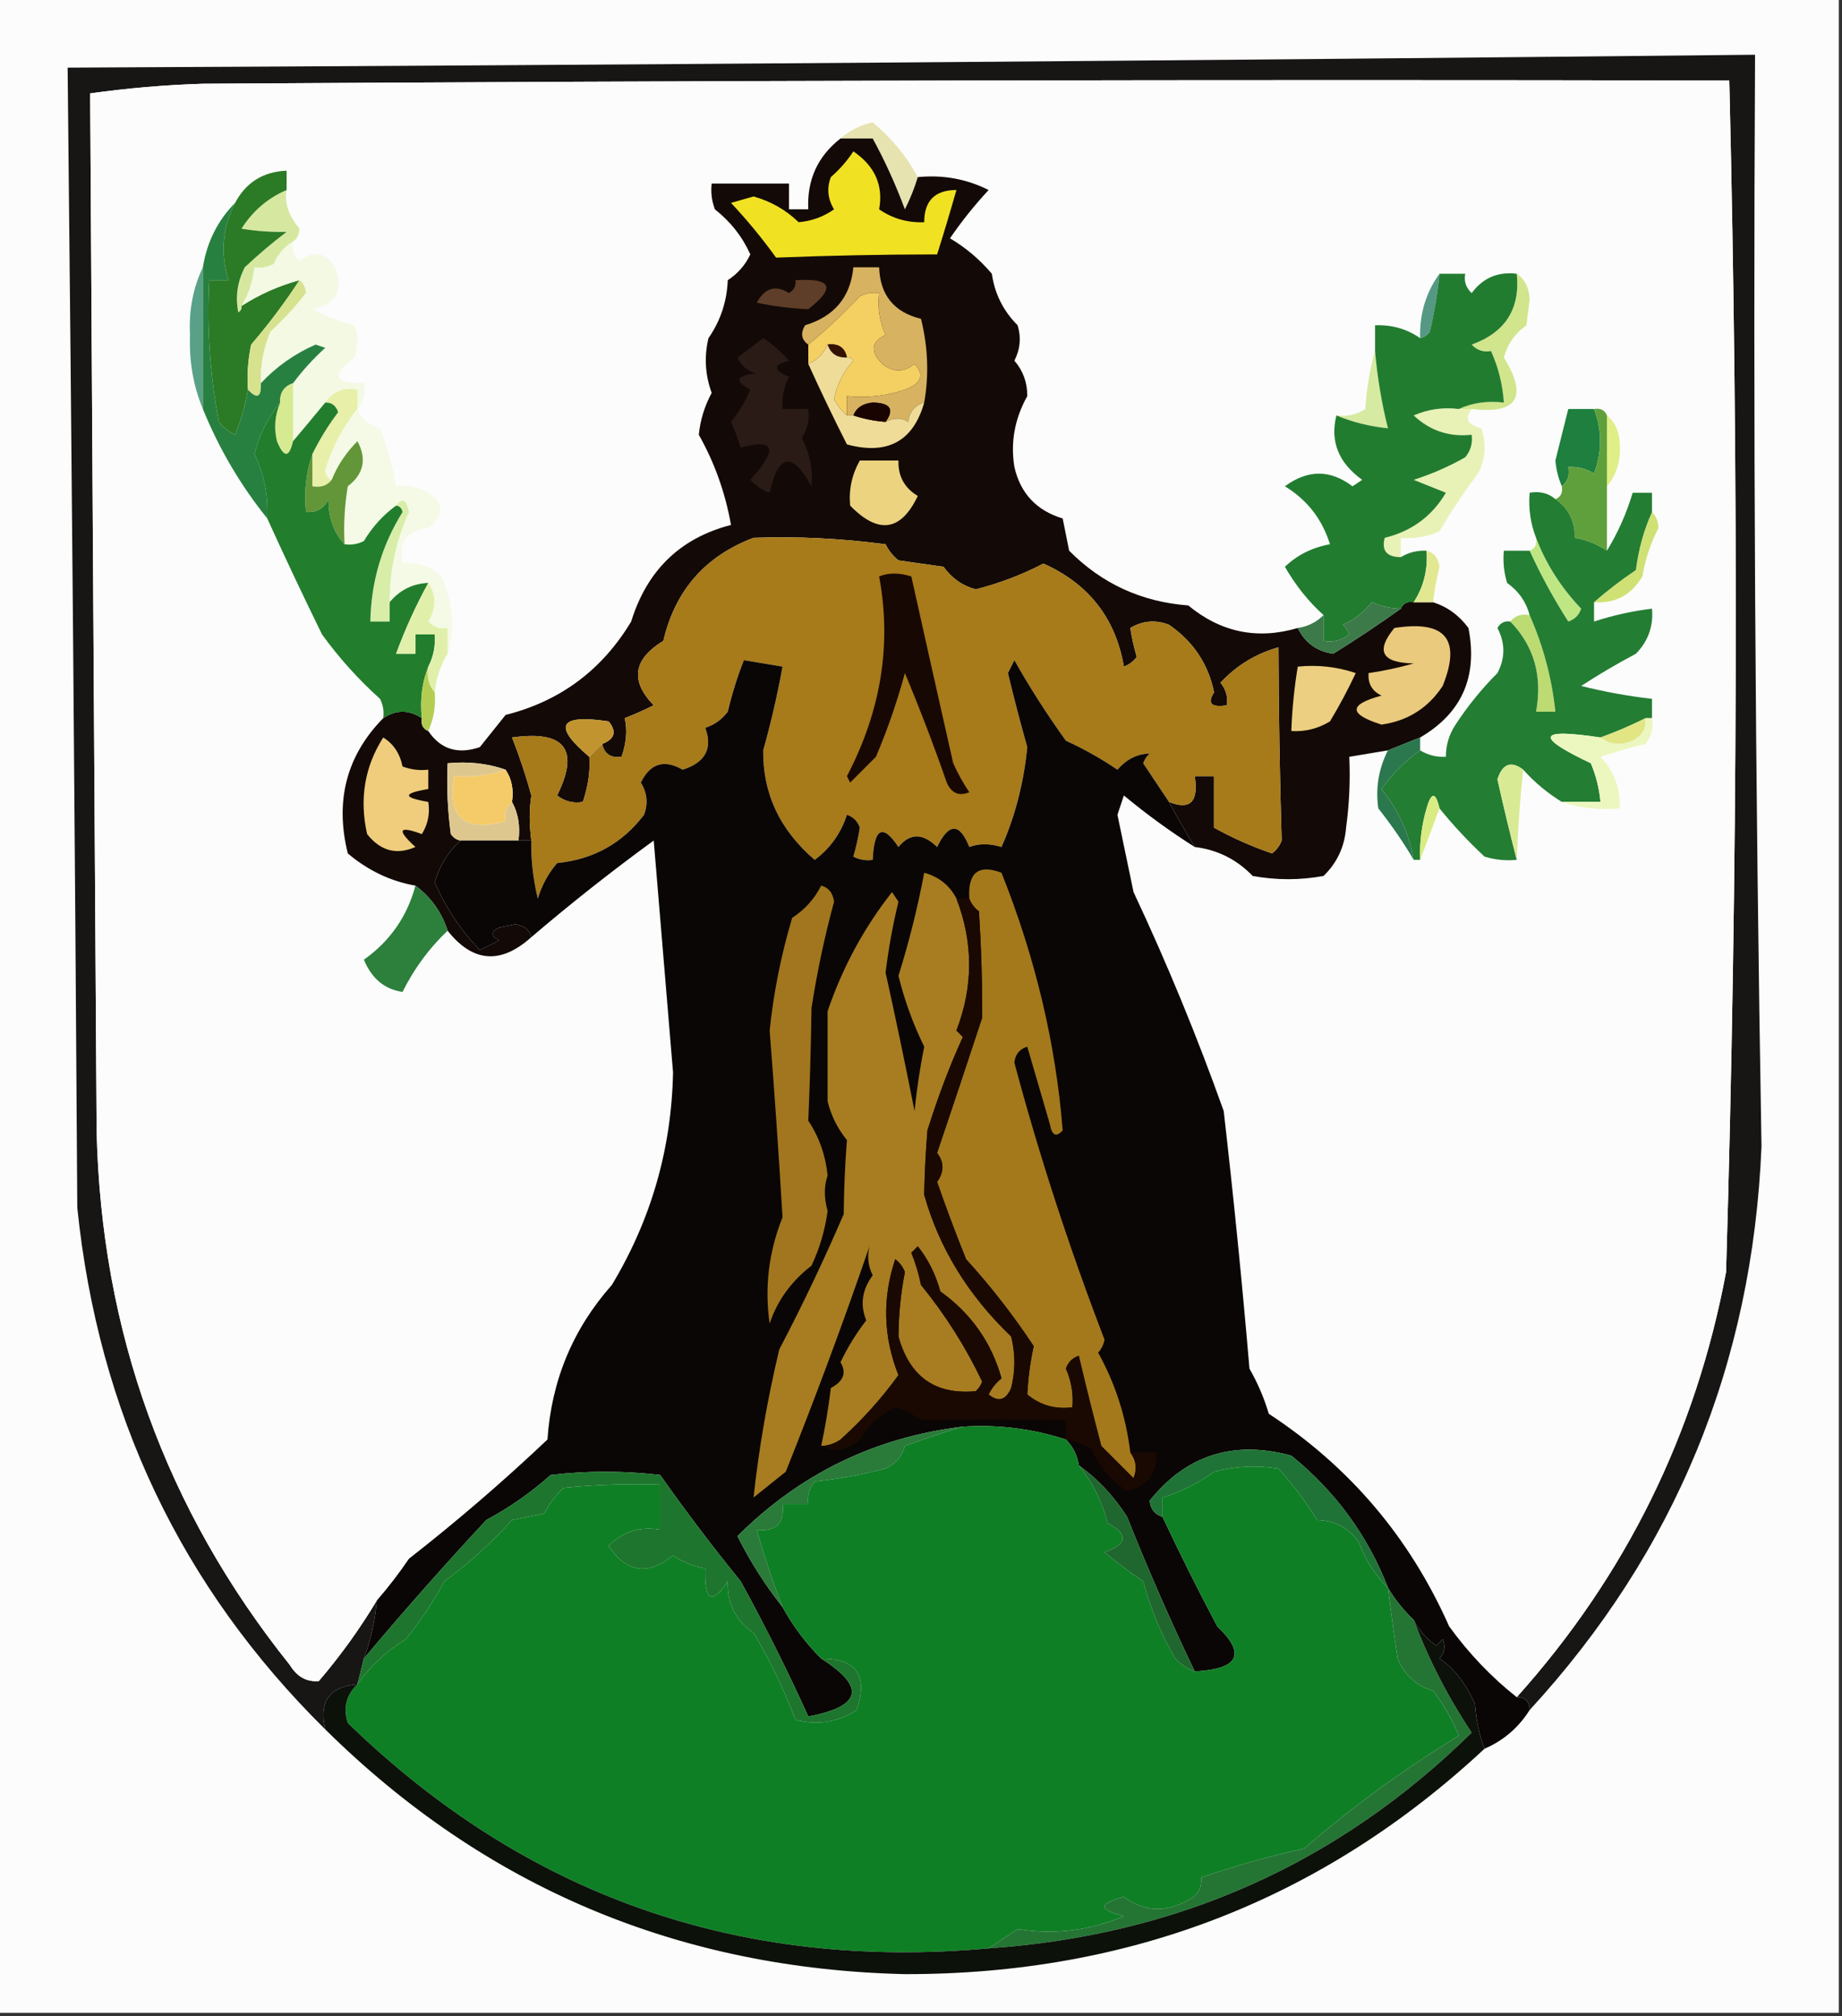 <?xml version="1.0" encoding="UTF-8"?>
<!DOCTYPE svg PUBLIC "-//W3C//DTD SVG 1.1//EN" "http://www.w3.org/Graphics/SVG/1.1/DTD/svg11.dtd">
<svg xmlns="http://www.w3.org/2000/svg" version="1.1" width="286px" height="313px" style="shape-rendering:geometricPrecision; text-rendering:geometricPrecision; image-rendering:optimizeQuality; fill-rule:evenodd; clip-rule:evenodd" xmlns:xlink="http://www.w3.org/1999/xlink">
<rect width="100%" height="100%" fill="#333333" stroke="none"/>
<g><path style="opacity:1" fill="#fcfcfc" d="M -0.5,-0.5 C 94.833,-0.5 190.167,-0.5 285.5,-0.5C 285.5,103.833 285.5,208.167 285.5,312.5C 190.167,312.5 94.833,312.5 -0.5,312.5C -0.5,208.167 -0.5,103.833 -0.5,-0.5 Z"/></g>
<g><path style="opacity:1" fill="#181515" d="M 237.5,265.5 C 237.5,264.167 236.833,263.5 235.5,263.5C 252.456,244.587 263.289,222.587 268,197.5C 269.821,135.845 269.988,74.178 268.5,12.5C 189.499,12.333 110.499,12.5 31.5,13C 25.584,13.19 19.751,13.69 14,14.5C 14.32,68.113 14.654,121.779 15,175.5C 15.703,206.715 25.703,234.382 45,258.5C 46.113,260.329 47.613,261.163 49.5,261C 52.889,257.031 55.889,252.864 58.5,248.5C 58.244,251.598 57.578,254.598 56.5,257.5C 56.167,258.833 55.833,260.167 55.5,261.5C 51.154,261.854 49.487,264.187 50.5,268.5C 28.115,246.384 15.282,219.384 12,187.5C 11.632,128.498 11.132,69.498 10.5,10.5C 97.85,10.08 185.183,9.413 272.5,8.5C 272.189,65.01 272.522,121.51 273.5,178C 272.095,211.761 260.095,240.928 237.5,265.5 Z"/></g>
<g><path style="opacity:1" fill="#fcfcfc" d="M 235.5,263.5 C 231.579,260.409 228.079,256.742 225,252.5C 218.899,238.734 209.566,227.734 197,219.5C 196.275,217.051 195.275,214.717 194,212.5C 192.866,199.176 191.532,185.843 190,172.5C 185.874,160.918 181.207,149.585 176,138.5C 175.166,134.499 174.333,130.499 173.5,126.5C 173.833,125.5 174.167,124.5 174.5,123.5C 178.019,126.421 181.686,129.087 185.5,131.5C 189.024,131.929 192.024,133.429 194.5,136C 198.167,136.667 201.833,136.667 205.5,136C 207.604,133.958 208.771,131.458 209,128.5C 209.499,124.848 209.665,121.182 209.5,117.5C 211.5,117.167 213.5,116.833 215.5,116.5C 214.054,119.338 213.554,122.338 214,125.5C 216.11,128.18 217.943,130.846 219.5,133.5C 219.833,133.5 220.167,133.5 220.5,133.5C 221.488,130.924 222.488,128.257 223.5,125.5C 225.6,128.104 227.933,130.604 230.5,133C 232.134,133.494 233.801,133.66 235.5,133.5C 235.671,128.84 236.004,124.173 236.5,119.5C 238.304,121.495 240.304,123.162 242.5,124.5C 245.287,125.477 248.287,125.81 251.5,125.5C 251.623,122.412 250.623,119.745 248.5,117.5C 250.813,116.727 253.146,116.06 255.5,115.5C 256.429,114.311 256.762,112.978 256.5,111.5C 256.5,110.5 256.5,109.5 256.5,108.5C 252.8,108.079 249.133,107.412 245.5,106.5C 248.251,104.707 251.084,103.041 254,101.5C 255.903,99.559 256.736,97.226 256.5,94.5C 253.426,94.873 250.426,95.539 247.5,96.5C 247.5,95.5 247.5,94.5 247.5,93.5C 250.785,93.731 253.285,92.397 255,89.5C 255.458,86.819 256.291,84.319 257.5,82C 257.472,80.93 257.139,80.097 256.5,79.5C 256.5,78.5 256.5,77.5 256.5,76.5C 255.5,76.5 254.5,76.5 253.5,76.5C 252.548,79.698 251.215,82.698 249.5,85.5C 249.5,82.167 249.5,78.833 249.5,75.5C 250.997,73.71 251.664,71.544 251.5,69C 251.431,67.014 250.765,65.514 249.5,64.5C 249.158,63.662 248.492,63.328 247.5,63.5C 246.167,63.5 244.833,63.5 243.5,63.5C 242.842,66.156 242.175,68.822 241.5,71.5C 241.623,72.924 241.957,74.258 242.5,75.5C 242.672,76.492 242.338,77.158 241.5,77.5C 240.432,76.566 239.099,76.232 237.5,76.5C 237.298,78.95 237.631,81.283 238.5,83.5C 238.672,84.492 238.338,85.158 237.5,85.5C 236.167,85.5 234.833,85.5 233.5,85.5C 233.34,87.199 233.506,88.866 234,90.5C 235.802,91.789 236.969,93.456 237.5,95.5C 236.209,95.263 235.209,95.596 234.5,96.5C 233.624,96.369 232.957,96.703 232.5,97.5C 233.724,99.839 233.724,102.172 232.5,104.5C 230.072,106.925 227.905,109.591 226,112.5C 224.991,114.025 224.491,115.692 224.5,117.5C 223.041,117.567 221.708,117.234 220.5,116.5C 220.5,115.833 220.5,115.167 220.5,114.5C 226.978,110.719 229.478,105.052 228,97.5C 226.549,95.536 224.716,94.203 222.5,93.5C 222.723,91.658 223.057,89.825 223.5,88C 223.316,86.624 222.649,85.791 221.5,85.5C 220.041,85.433 218.708,85.766 217.5,86.5C 217.5,85.5 217.5,84.5 217.5,83.5C 219.591,83.682 221.591,83.348 223.5,82.5C 225.355,79.337 227.355,76.337 229.5,73.5C 230.647,71.235 230.814,68.902 230,66.5C 227.842,65.95 227.342,64.95 228.5,63.5C 235.61,64.334 237.276,61.667 233.5,55.5C 234.048,53.444 235.214,51.777 237,50.5C 237.167,49.167 237.333,47.833 237.5,46.5C 237.415,44.667 236.748,43.334 235.5,42.5C 232.579,42.146 230.246,43.146 228.5,45.5C 227.614,44.675 227.281,43.675 227.5,42.5C 226.167,42.5 224.833,42.5 223.5,42.5C 221.395,45.408 220.395,48.742 220.5,52.5C 218.442,51.067 216.108,50.4 213.5,50.5C 213.5,51.833 213.5,53.167 213.5,54.5C 212.681,57.305 212.181,60.305 212,63.5C 210.644,64.38 209.144,64.713 207.5,64.5C 206.49,68.519 207.823,71.852 211.5,74.5C 211,74.833 210.5,75.167 210,75.5C 206.545,72.884 203.045,72.884 199.5,75.5C 202.947,77.596 205.28,80.596 206.5,84.5C 203.748,84.998 201.415,86.164 199.5,88C 201.176,90.906 203.176,93.406 205.5,95.5C 204.395,96.6 203.062,97.267 201.5,97.5C 195.231,99.35 189.564,98.183 184.5,94C 177.244,93.454 171.077,90.621 166,85.5C 165.667,83.833 165.333,82.167 165,80.5C 160.932,79.266 158.432,76.599 157.5,72.5C 156.878,68.669 157.545,65.003 159.5,61.5C 159.514,59.389 158.848,57.555 157.5,56C 158.409,54.211 158.576,52.377 158,50.5C 155.777,48.278 154.444,45.611 154,42.5C 152.127,40.291 149.96,38.458 147.5,37C 149.31,34.356 151.31,31.856 153.5,29.5C 150.06,27.776 146.394,27.11 142.5,27.5C 140.757,24.25 138.423,21.416 135.5,19C 133.684,19.366 132.018,20.199 130.5,21.5C 126.944,24.281 125.277,27.948 125.5,32.5C 124.5,32.5 123.5,32.5 122.5,32.5C 122.5,31.167 122.5,29.833 122.5,28.5C 118.5,28.5 114.5,28.5 110.5,28.5C 110.343,29.873 110.51,31.207 111,32.5C 113.438,34.429 115.272,36.762 116.5,39.5C 115.722,41.147 114.556,42.48 113,43.5C 112.861,46.825 111.861,49.825 110,52.5C 109.316,55.38 109.483,58.213 110.5,61C 109.399,63.035 108.732,65.202 108.5,67.5C 110.938,71.808 112.605,76.475 113.5,81.5C 105.629,83.535 100.462,88.535 98,96.5C 93.471,104.035 86.971,108.868 78.5,111C 77.167,112.667 75.833,114.333 74.5,116C 71.073,117.166 68.406,116.332 66.5,113.5C 67.341,111.621 67.675,109.621 67.5,107.5C 67.704,105.315 68.37,103.315 69.5,101.5C 70.707,97.544 70.374,93.544 68.5,89.5C 66.821,87.895 64.821,87.229 62.5,87.5C 61.79,84.141 63.124,82.307 66.5,82C 69.258,79.598 68.925,77.598 65.5,76C 64.207,75.51 62.873,75.343 61.5,75.5C 60.964,72.445 60.13,69.445 59,66.5C 57.271,66.026 56.105,65.026 55.5,63.5C 56.434,62.432 56.768,61.099 56.5,59.5C 51.846,59.605 51.346,58.271 55,55.5C 55.667,53.833 55.667,52.167 55,50.5C 52.72,49.914 50.553,49.08 48.5,48C 52.19,47.31 53.357,45.143 52,41.5C 50.573,39.213 48.739,38.88 46.5,40.5C 45.614,39.675 45.281,38.675 45.5,37.5C 46.124,37.083 46.457,36.416 46.5,35.5C 44.801,33.454 44.134,31.454 44.5,29.5C 44.5,28.5 44.5,27.5 44.5,26.5C 40.859,26.652 38.193,28.318 36.5,31.5C 33.799,34.235 32.132,37.569 31.5,41.5C 29.97,44.695 29.304,48.195 29.5,52C 29.349,56.112 30.016,59.946 31.5,63.5C 34.012,69.672 37.345,75.339 41.5,80.5C 44.232,86.518 47.065,92.518 50,98.5C 52.63,102.132 55.63,105.465 59,108.5C 59.483,109.448 59.65,110.448 59.5,111.5C 53.808,117.308 51.974,124.308 54,132.5C 57.147,135.159 60.647,136.826 64.5,137.5C 63.233,142.273 60.567,146.107 56.5,149C 57.718,151.939 59.718,153.605 62.5,154C 64.311,150.369 66.644,147.202 69.5,144.5C 73.41,149.437 77.744,149.77 82.5,145.5C 88.621,140.268 94.955,135.268 101.5,130.5C 102.5,142.5 103.5,154.5 104.5,166.5C 104.267,178.362 101.101,189.362 95,199.5C 88.963,206.305 85.63,214.305 85,223.5C 78.113,230.022 70.946,236.188 63.5,242C 61.946,244.287 60.279,246.454 58.5,248.5C 55.889,252.864 52.889,257.031 49.5,261C 47.613,261.163 46.113,260.329 45,258.5C 25.703,234.382 15.703,206.715 15,175.5C 14.654,121.779 14.32,68.113 14,14.5C 19.751,13.69 25.584,13.19 31.5,13C 110.499,12.5 189.499,12.333 268.5,12.5C 269.988,74.178 269.821,135.845 268,197.5C 263.289,222.587 252.456,244.587 235.5,263.5 Z"/></g>
<g><path style="opacity:1" fill="#e6e3b1" d="M 142.5,27.5 C 141.989,29.195 141.322,30.861 140.5,32.5C 139.059,28.626 137.392,24.959 135.5,21.5C 133.833,21.5 132.167,21.5 130.5,21.5C 132.018,20.199 133.684,19.366 135.5,19C 138.423,21.416 140.757,24.25 142.5,27.5 Z"/></g>
<g><path style="opacity:1" fill="#d6e8a0" d="M 44.5,29.5 C 44.134,31.454 44.801,33.454 46.5,35.5C 46.457,36.416 46.124,37.083 45.5,37.5C 44.163,38.315 43.163,39.481 42.5,41C 41.552,41.483 40.552,41.65 39.5,41.5C 39.296,43.685 38.63,45.685 37.5,47.5C 37.565,47.938 37.399,48.272 37,48.5C 36.516,46.087 36.849,43.754 38,41.5C 40.074,39.548 42.241,37.715 44.5,36C 42.064,36.053 39.731,35.887 37.5,35.5C 39.239,32.757 41.573,30.757 44.5,29.5 Z"/></g>
<g><path style="opacity:1" fill="#130a07" d="M 130.5,21.5 C 132.167,21.5 133.833,21.5 135.5,21.5C 137.392,24.959 139.059,28.626 140.5,32.5C 141.322,30.861 141.989,29.195 142.5,27.5C 146.394,27.11 150.06,27.776 153.5,29.5C 151.31,31.856 149.31,34.356 147.5,37C 149.96,38.458 152.127,40.291 154,42.5C 154.444,45.611 155.777,48.278 158,50.5C 158.576,52.377 158.409,54.211 157.5,56C 158.848,57.555 159.514,59.389 159.5,61.5C 157.545,65.003 156.878,68.669 157.5,72.5C 158.432,76.599 160.932,79.266 165,80.5C 165.333,82.167 165.667,83.833 166,85.5C 171.077,90.621 177.244,93.454 184.5,94C 189.564,98.183 195.231,99.35 201.5,97.5C 202.632,99.799 204.465,101.132 207,101.5C 210.551,99.303 214.051,96.97 217.5,94.5C 217.842,93.662 218.508,93.328 219.5,93.5C 220.5,93.5 221.5,93.5 222.5,93.5C 224.716,94.203 226.549,95.536 228,97.5C 229.478,105.052 226.978,110.719 220.5,114.5C 218.833,115.167 217.167,115.833 215.5,116.5C 213.5,116.833 211.5,117.167 209.5,117.5C 209.665,121.182 209.499,124.848 209,128.5C 208.771,131.458 207.604,133.958 205.5,136C 201.833,136.667 198.167,136.667 194.5,136C 192.024,133.429 189.024,131.929 185.5,131.5C 184.083,129.156 182.75,126.823 181.5,124.5C 184.795,125.824 186.128,124.491 185.5,120.5C 186.5,120.5 187.5,120.5 188.5,120.5C 188.5,123.167 188.5,125.833 188.5,128.5C 191.31,130.068 194.31,131.401 197.5,132.5C 198.192,131.975 198.692,131.308 199,130.5C 198.692,120.154 198.526,110.154 198.5,100.5C 194.961,101.506 191.961,103.34 189.5,106C 190.337,107.011 190.67,108.178 190.5,109.5C 188.058,109.881 187.391,109.214 188.5,107.5C 187.611,103.098 185.278,99.598 181.5,97C 179.421,96.192 177.421,96.359 175.5,97.5C 175.723,98.967 176.056,100.467 176.5,102C 175.975,102.692 175.308,103.192 174.5,103.5C 173.205,95.978 169.038,90.645 162,87.5C 158.703,89.227 155.203,90.56 151.5,91.5C 149.444,90.952 147.777,89.786 146.5,88C 144.167,87.667 141.833,87.333 139.5,87C 138.643,86.311 137.977,85.478 137.5,84.5C 130.487,83.583 123.654,83.25 117,83.5C 109.494,86.34 104.827,91.673 103,99.5C 98.311,102.353 97.811,105.687 101.5,109.5C 100.009,110.244 98.51,110.91 97,111.5C 97.423,113.387 97.256,115.387 96.5,117.5C 94.821,117.715 93.821,117.048 93.5,115.5C 95.466,114.745 95.8,113.579 94.5,112C 86.781,110.848 85.781,112.682 91.5,117.5C 91.665,119.668 91.332,122.001 90.5,124.5C 89.022,124.762 87.689,124.429 86.5,123.5C 90.042,116.352 87.709,113.352 79.5,114.5C 80.642,117.38 81.642,120.38 82.5,123.5C 82.162,125.655 82.162,127.989 82.5,130.5C 81.833,130.5 81.167,130.5 80.5,130.5C 80.795,128.265 80.461,126.265 79.5,124.5C 79.784,122.585 79.451,120.919 78.5,119.5C 75.713,118.523 72.713,118.19 69.5,118.5C 69.335,122.182 69.501,125.848 70,129.5C 70.383,130.056 70.883,130.389 71.5,130.5C 69.567,132.273 68.234,134.439 67.5,137C 69.201,140.896 71.534,144.396 74.5,147.5C 75.5,147 76.5,146.5 77.5,146C 76.167,145.333 76.167,144.667 77.5,144C 78.333,143.833 79.167,143.667 80,143.5C 81.376,143.684 82.209,144.351 82.5,145.5C 77.744,149.77 73.41,149.437 69.5,144.5C 68.557,141.6 66.89,139.267 64.5,137.5C 60.647,136.826 57.147,135.159 54,132.5C 51.974,124.308 53.808,117.308 59.5,111.5C 61.5,110.167 63.5,110.167 65.5,111.5C 65.328,112.492 65.662,113.158 66.5,113.5C 68.406,116.332 71.073,117.166 74.5,116C 75.833,114.333 77.167,112.667 78.5,111C 86.971,108.868 93.471,104.035 98,96.5C 100.462,88.535 105.629,83.535 113.5,81.5C 112.605,76.475 110.938,71.808 108.5,67.5C 108.732,65.202 109.399,63.035 110.5,61C 109.483,58.213 109.316,55.38 110,52.5C 111.861,49.825 112.861,46.825 113,43.5C 114.556,42.48 115.722,41.147 116.5,39.5C 115.272,36.762 113.438,34.429 111,32.5C 110.51,31.207 110.343,29.873 110.5,28.5C 114.5,28.5 118.5,28.5 122.5,28.5C 122.5,29.833 122.5,31.167 122.5,32.5C 123.5,32.5 124.5,32.5 125.5,32.5C 125.277,27.948 126.944,24.281 130.5,21.5 Z"/></g>
<g><path style="opacity:1" fill="#f1e123" d="M 132.5,23.5 C 135.843,25.777 137.177,28.777 136.5,32.5C 138.608,33.944 140.941,34.61 143.5,34.5C 143.5,31.167 145.167,29.5 148.5,29.5C 147.561,32.803 146.561,36.136 145.5,39.5C 137.13,39.503 128.797,39.669 120.5,40C 118.356,37.021 116.022,34.188 113.5,31.5C 114.667,31.167 115.833,30.833 117,30.5C 119.695,31.255 122.028,32.589 124,34.5C 126.021,34.327 127.854,33.66 129.5,32.5C 128.515,30.902 128.349,29.235 129,27.5C 130.376,26.295 131.542,24.962 132.5,23.5 Z"/></g>
<g><path style="opacity:1" fill="#559884" d="M 223.5,42.5 C 223.196,45.522 222.696,48.522 222,51.5C 221.617,52.056 221.117,52.389 220.5,52.5C 220.395,48.742 221.395,45.408 223.5,42.5 Z"/></g>
<g><path style="opacity:1" fill="#2b7a25" d="M 44.5,29.5 C 41.573,30.757 39.239,32.757 37.5,35.5C 39.731,35.887 42.064,36.053 44.5,36C 42.241,37.715 40.074,39.548 38,41.5C 36.849,43.754 36.516,46.087 37,48.5C 37.399,48.272 37.565,47.938 37.5,47.5C 40.299,45.698 43.299,44.365 46.5,43.5C 44.291,46.9 41.791,50.233 39,53.5C 38.503,55.81 38.337,58.143 38.5,60.5C 38.087,62.89 37.421,65.224 36.5,67.5C 35.522,67.023 34.689,66.357 34,65.5C 32.609,58.254 32.109,50.921 32.5,43.5C 33.5,43.5 34.5,43.5 35.5,43.5C 34.191,39.388 34.524,35.388 36.5,31.5C 38.193,28.318 40.859,26.652 44.5,26.5C 44.5,27.5 44.5,28.5 44.5,29.5 Z"/></g>
<g><path style="opacity:1" fill="#5e3e29" d="M 123.5,43.5 C 129.146,43.151 129.813,44.651 125.5,48C 122.888,47.901 120.221,47.568 117.5,47C 118.744,44.697 120.411,44.197 122.5,45.5C 123.298,45.043 123.631,44.376 123.5,43.5 Z"/></g>
<g><path style="opacity:1" fill="#58a188" d="M 31.5,41.5 C 31.5,48.833 31.5,56.167 31.5,63.5C 30.016,59.946 29.349,56.112 29.5,52C 29.304,48.195 29.97,44.695 31.5,41.5 Z"/></g>
<g><path style="opacity:1" fill="#f4cf62" d="M 131.5,64.5 C 130.733,63.828 130.066,62.995 129.5,62C 129.955,59.688 130.955,57.688 132.5,56C 132.272,55.601 131.938,55.435 131.5,55.5C 131.179,53.952 130.179,53.285 128.5,53.5C 127.9,54.9 126.9,55.9 125.5,56.5C 125.5,55.5 125.5,54.5 125.5,53.5C 128.271,51.233 130.938,48.733 133.5,46C 134.448,45.517 135.448,45.35 136.5,45.5C 136.244,47.792 136.577,49.959 137.5,52C 135.233,53.081 135.066,54.581 137,56.5C 138.667,57.833 140.333,57.833 142,56.5C 143.583,58.202 143.083,59.536 140.5,60.5C 137.572,61.484 134.572,61.817 131.5,61.5C 131.5,62.5 131.5,63.5 131.5,64.5 Z"/></g>
<g><path style="opacity:1" fill="#341201" d="M 128.5,53.5 C 130.179,53.285 131.179,53.952 131.5,55.5C 129.973,55.573 128.973,54.906 128.5,53.5 Z"/></g>
<g><path style="opacity:1" fill="#d7b261" d="M 143.5,62.5 C 142.069,62.881 141.236,63.881 141,65.5C 140.014,64.829 138.847,64.829 137.5,65.5C 138.905,63.547 138.239,62.547 135.5,62.5C 133.97,62.64 132.97,63.306 132.5,64.5C 132.167,64.5 131.833,64.5 131.5,64.5C 131.5,63.5 131.5,62.5 131.5,61.5C 134.572,61.817 137.572,61.484 140.5,60.5C 143.083,59.536 143.583,58.202 142,56.5C 140.333,57.833 138.667,57.833 137,56.5C 135.066,54.581 135.233,53.081 137.5,52C 136.577,49.959 136.244,47.792 136.5,45.5C 135.448,45.35 134.448,45.517 133.5,46C 130.938,48.733 128.271,51.233 125.5,53.5C 124.427,52.749 124.26,51.749 125,50.5C 129.554,49.12 132.054,46.12 132.5,41.5C 133.833,41.5 135.167,41.5 136.5,41.5C 136.648,45.814 138.815,48.481 143,49.5C 144.086,53.877 144.252,58.21 143.5,62.5 Z"/></g>
<g><path style="opacity:1" fill="#d1e58c" d="M 235.5,42.5 C 236.748,43.334 237.415,44.667 237.5,46.5C 237.333,47.833 237.167,49.167 237,50.5C 235.214,51.777 234.048,53.444 233.5,55.5C 237.276,61.667 235.61,64.334 228.5,63.5C 227.833,63.5 227.167,63.5 226.5,63.5C 228.607,62.532 230.941,62.198 233.5,62.5C 233.306,59.67 232.639,57.004 231.5,54.5C 230.325,54.719 229.325,54.386 228.5,53.5C 233.731,51.615 236.064,47.948 235.5,42.5 Z"/></g>
<g><path style="opacity:1" fill="#d7e28f" d="M 46.5,43.5 C 47.124,43.917 47.457,44.584 47.5,45.5C 45.879,47.624 44.046,49.624 42,51.5C 40.921,54.063 40.421,56.729 40.5,59.5C 40.591,61.698 39.925,62.031 38.5,60.5C 38.337,58.143 38.503,55.81 39,53.5C 41.791,50.233 44.291,46.9 46.5,43.5 Z"/></g>
<g><path style="opacity:1" fill="#f3f9e3" d="M 45.5,37.5 C 45.281,38.675 45.614,39.675 46.5,40.5C 48.739,38.88 50.573,39.213 52,41.5C 53.357,45.143 52.19,47.31 48.5,48C 50.553,49.08 52.72,49.914 55,50.5C 55.667,52.167 55.667,53.833 55,55.5C 51.346,58.271 51.846,59.605 56.5,59.5C 56.768,61.099 56.434,62.432 55.5,63.5C 55.5,62.5 55.5,61.5 55.5,60.5C 53.302,60.12 51.635,60.787 50.5,62.5C 48.823,64.54 47.156,66.54 45.5,68.5C 45.5,65.5 45.5,62.5 45.5,59.5C 46.96,57.537 48.627,55.704 50.5,54C 50,53.833 49.5,53.667 49,53.5C 45.743,54.927 42.91,56.927 40.5,59.5C 40.421,56.729 40.921,54.063 42,51.5C 44.046,49.624 45.879,47.624 47.5,45.5C 47.457,44.584 47.124,43.917 46.5,43.5C 43.299,44.365 40.299,45.698 37.5,47.5C 38.63,45.685 39.296,43.685 39.5,41.5C 40.552,41.65 41.552,41.483 42.5,41C 43.163,39.481 44.163,38.315 45.5,37.5 Z"/></g>
<g><path style="opacity:1" fill="#2b1b16" d="M 118.5,52.5 C 119.962,53.458 121.295,54.624 122.5,56C 120.009,56.626 120.009,57.459 122.5,58.5C 121.691,60.071 121.357,61.738 121.5,63.5C 122.833,63.5 124.167,63.5 125.5,63.5C 125.714,65.144 125.38,66.644 124.5,68C 125.724,70.389 126.224,72.889 126,75.5C 123.028,70.063 120.861,70.397 119.5,76.5C 118.328,76.081 117.328,75.415 116.5,74.5C 120.861,69.683 120.361,68.016 115,69.5C 114.598,68.128 114.098,66.795 113.5,65.5C 114.752,63.999 115.752,62.333 116.5,60.5C 113.924,59.117 114.258,58.283 117.5,58C 116.09,57.632 115.09,56.799 114.5,55.5C 115.901,54.479 117.235,53.479 118.5,52.5 Z"/></g>
<g><path style="opacity:1" fill="#d6eaa1" d="M 213.5,54.5 C 213.848,58.557 214.514,62.557 215.5,66.5C 212.627,66.198 209.961,65.531 207.5,64.5C 209.144,64.713 210.644,64.38 212,63.5C 212.181,60.305 212.681,57.305 213.5,54.5 Z"/></g>
<g><path style="opacity:1" fill="#eedc98" d="M 128.5,53.5 C 128.973,54.906 129.973,55.573 131.5,55.5C 131.938,55.435 132.272,55.601 132.5,56C 130.955,57.688 129.955,59.688 129.5,62C 130.066,62.995 130.733,63.828 131.5,64.5C 131.833,64.5 132.167,64.5 132.5,64.5C 134.117,65.038 135.784,65.371 137.5,65.5C 138.847,64.829 140.014,64.829 141,65.5C 141.236,63.881 142.069,62.881 143.5,62.5C 141.792,68.526 137.792,70.693 131.5,69C 129.402,64.869 127.402,60.703 125.5,56.5C 126.9,55.9 127.9,54.9 128.5,53.5 Z"/></g>
<g><path style="opacity:1" fill="#1a0402" d="M 137.5,65.5 C 135.784,65.371 134.117,65.038 132.5,64.5C 132.97,63.306 133.97,62.64 135.5,62.5C 138.239,62.547 138.905,63.547 137.5,65.5 Z"/></g>
<g><path style="opacity:1" fill="#288040" d="M 36.5,31.5 C 34.524,35.388 34.191,39.388 35.5,43.5C 34.5,43.5 33.5,43.5 32.5,43.5C 32.109,50.921 32.609,58.254 34,65.5C 34.689,66.357 35.522,67.023 36.5,67.5C 37.421,65.224 38.087,62.89 38.5,60.5C 39.925,62.031 40.591,61.698 40.5,59.5C 42.91,56.927 45.743,54.927 49,53.5C 49.5,53.667 50,53.833 50.5,54C 48.627,55.704 46.96,57.537 45.5,59.5C 44.094,59.973 43.427,60.973 43.5,62.5C 41.606,64.823 40.273,67.49 39.5,70.5C 41.019,73.601 41.685,76.934 41.5,80.5C 37.345,75.339 34.012,69.672 31.5,63.5C 31.5,56.167 31.5,48.833 31.5,41.5C 32.132,37.569 33.799,34.235 36.5,31.5 Z"/></g>
<g><path style="opacity:1" fill="#d6ea91" d="M 45.5,59.5 C 45.5,62.5 45.5,65.5 45.5,68.5C 44.904,71.112 44.071,71.112 43,68.5C 42.51,66.455 42.676,64.455 43.5,62.5C 43.427,60.973 44.094,59.973 45.5,59.5 Z"/></g>
<g><path style="opacity:1" fill="#dfee86" d="M 249.5,64.5 C 250.765,65.514 251.431,67.014 251.5,69C 251.664,71.544 250.997,73.71 249.5,75.5C 249.5,71.833 249.5,68.167 249.5,64.5 Z"/></g>
<g><path style="opacity:1" fill="#e7efa9" d="M 55.5,63.5 C 53.244,66.282 51.578,69.449 50.5,73C 50.57,73.765 50.903,74.265 51.5,74.5C 50.791,75.404 49.791,75.737 48.5,75.5C 48.5,73.833 48.5,72.167 48.5,70.5C 49.624,68.208 50.957,66.042 52.5,64C 52.164,62.97 51.497,62.47 50.5,62.5C 51.635,60.787 53.302,60.12 55.5,60.5C 55.5,61.5 55.5,62.5 55.5,63.5 Z"/></g>
<g><path style="opacity:1" fill="#f4fae5" d="M 55.5,63.5 C 56.105,65.026 57.271,66.026 59,66.5C 60.13,69.445 60.964,72.445 61.5,75.5C 62.873,75.343 64.207,75.51 65.5,76C 68.925,77.598 69.258,79.598 66.5,82C 63.124,82.307 61.79,84.141 62.5,87.5C 64.821,87.229 66.821,87.895 68.5,89.5C 70.374,93.544 70.707,97.544 69.5,101.5C 69.5,100.167 69.5,98.833 69.5,97.5C 68.325,97.719 67.325,97.386 66.5,96.5C 67.754,94.357 67.754,92.357 66.5,90.5C 64.053,90.615 62.053,91.615 60.5,93.5C 60.487,88.562 61.487,83.895 63.5,79.5C 63.139,77.582 62.472,77.249 61.5,78.5C 59.51,79.934 57.843,81.768 56.5,84C 55.552,84.483 54.552,84.65 53.5,84.5C 53.335,81.482 53.502,78.482 54,75.5C 56.482,73.59 56.982,71.257 55.5,68.5C 53.748,70.246 52.415,72.246 51.5,74.5C 50.903,74.265 50.57,73.765 50.5,73C 51.578,69.449 53.244,66.282 55.5,63.5 Z"/></g>
<g><path style="opacity:1" fill="#1e7f3e" d="M 247.5,63.5 C 248.751,66.793 248.751,70.126 247.5,73.5C 246.264,72.754 244.93,72.421 243.5,72.5C 243.737,73.791 243.404,74.791 242.5,75.5C 241.957,74.258 241.623,72.924 241.5,71.5C 242.175,68.822 242.842,66.156 243.5,63.5C 244.833,63.5 246.167,63.5 247.5,63.5 Z"/></g>
<g><path style="opacity:1" fill="#629638" d="M 53.5,84.5 C 51.803,82.695 50.97,80.362 51,77.5C 50.29,78.973 49.124,79.64 47.5,79.5C 47.19,76.287 47.523,73.287 48.5,70.5C 48.5,72.167 48.5,73.833 48.5,75.5C 49.791,75.737 50.791,75.404 51.5,74.5C 52.415,72.246 53.748,70.246 55.5,68.5C 56.982,71.257 56.482,73.59 54,75.5C 53.502,78.482 53.335,81.482 53.5,84.5 Z"/></g>
<g><path style="opacity:1" fill="#e8f2b6" d="M 226.5,63.5 C 227.167,63.5 227.833,63.5 228.5,63.5C 227.342,64.95 227.842,65.95 230,66.5C 230.814,68.902 230.647,71.235 229.5,73.5C 227.355,76.337 225.355,79.337 223.5,82.5C 221.591,83.348 219.591,83.682 217.5,83.5C 217.5,84.5 217.5,85.5 217.5,86.5C 215.314,86.489 214.481,85.489 215,83.5C 219.178,82.482 222.345,80.149 224.5,76.5C 222.833,75.833 221.167,75.167 219.5,74.5C 222.279,73.611 224.945,72.445 227.5,71C 228.337,69.989 228.67,68.822 228.5,67.5C 225.028,67.874 222.028,66.874 219.5,64.5C 221.743,63.526 224.076,63.192 226.5,63.5 Z"/></g>
<g><path style="opacity:1" fill="#60a03c" d="M 247.5,63.5 C 248.492,63.328 249.158,63.662 249.5,64.5C 249.5,68.167 249.5,71.833 249.5,75.5C 249.5,78.833 249.5,82.167 249.5,85.5C 247.989,84.498 246.322,83.831 244.5,83.5C 244.539,80.911 243.539,78.911 241.5,77.5C 242.338,77.158 242.672,76.492 242.5,75.5C 243.404,74.791 243.737,73.791 243.5,72.5C 244.93,72.421 246.264,72.754 247.5,73.5C 248.751,70.126 248.751,66.793 247.5,63.5 Z"/></g>
<g><path style="opacity:1" fill="#ecd380" d="M 133.5,71.5 C 135.5,71.5 137.5,71.5 139.5,71.5C 139.424,73.923 140.424,75.756 142.5,77C 139.88,82.499 136.38,82.999 132,78.5C 131.761,76.04 132.261,73.707 133.5,71.5 Z"/></g>
<g><path style="opacity:1" fill="#227c30" d="M 223.5,42.5 C 224.833,42.5 226.167,42.5 227.5,42.5C 227.281,43.675 227.614,44.675 228.5,45.5C 230.246,43.146 232.579,42.146 235.5,42.5C 236.064,47.948 233.731,51.615 228.5,53.5C 229.325,54.386 230.325,54.719 231.5,54.5C 232.639,57.004 233.306,59.67 233.5,62.5C 230.941,62.198 228.607,62.532 226.5,63.5C 224.076,63.192 221.743,63.526 219.5,64.5C 222.028,66.874 225.028,67.874 228.5,67.5C 228.67,68.822 228.337,69.989 227.5,71C 224.945,72.445 222.279,73.611 219.5,74.5C 221.167,75.167 222.833,75.833 224.5,76.5C 222.345,80.149 219.178,82.482 215,83.5C 214.481,85.489 215.314,86.489 217.5,86.5C 218.708,85.766 220.041,85.433 221.5,85.5C 221.713,88.451 221.046,91.118 219.5,93.5C 218.508,93.328 217.842,93.662 217.5,94.5C 215.94,94.481 214.44,94.148 213,93.5C 211.806,95.024 210.306,96.19 208.5,97C 208.957,97.414 209.291,97.914 209.5,98.5C 208.311,99.429 206.978,99.762 205.5,99.5C 205.5,98.167 205.5,96.833 205.5,95.5C 203.176,93.406 201.176,90.906 199.5,88C 201.415,86.164 203.748,84.998 206.5,84.5C 205.28,80.596 202.947,77.596 199.5,75.5C 203.045,72.884 206.545,72.884 210,75.5C 210.5,75.167 211,74.833 211.5,74.5C 207.823,71.852 206.49,68.519 207.5,64.5C 209.961,65.531 212.627,66.198 215.5,66.5C 214.514,62.557 213.848,58.557 213.5,54.5C 213.5,53.167 213.5,51.833 213.5,50.5C 216.108,50.4 218.442,51.067 220.5,52.5C 221.117,52.389 221.617,52.056 222,51.5C 222.696,48.522 223.196,45.522 223.5,42.5 Z"/></g>
<g><path style="opacity:1" fill="#cfe175" d="M 256.5,79.5 C 257.139,80.097 257.472,80.93 257.5,82C 256.291,84.319 255.458,86.819 255,89.5C 253.285,92.397 250.785,93.731 247.5,93.5C 249.508,91.732 251.674,90.066 254,88.5C 254.406,85.258 255.239,82.258 256.5,79.5 Z"/></g>
<g><path style="opacity:1" fill="#d8eda8" d="M 61.5,78.5 C 62.472,77.249 63.139,77.582 63.5,79.5C 61.487,83.895 60.487,88.562 60.5,93.5C 60.5,94.5 60.5,95.5 60.5,96.5C 59.5,96.5 58.5,96.5 57.5,96.5C 57.613,90.336 59.28,84.669 62.5,79.5C 62.376,78.893 62.043,78.56 61.5,78.5 Z"/></g>
<g><path style="opacity:1" fill="#bee783" d="M 238.5,83.5 C 240.03,87.532 242.363,91.199 245.5,94.5C 245.167,95.5 244.5,96.167 243.5,96.5C 241.225,92.948 239.225,89.282 237.5,85.5C 238.338,85.158 238.672,84.492 238.5,83.5 Z"/></g>
<g><path style="opacity:1" fill="#227d2d" d="M 43.5,62.5 C 42.676,64.455 42.51,66.455 43,68.5C 44.071,71.112 44.904,71.112 45.5,68.5C 47.156,66.54 48.823,64.54 50.5,62.5C 51.497,62.47 52.164,62.97 52.5,64C 50.957,66.042 49.624,68.208 48.5,70.5C 47.523,73.287 47.19,76.287 47.5,79.5C 49.124,79.64 50.29,78.973 51,77.5C 50.97,80.362 51.803,82.695 53.5,84.5C 54.552,84.65 55.552,84.483 56.5,84C 57.843,81.768 59.51,79.934 61.5,78.5C 62.043,78.56 62.376,78.893 62.5,79.5C 59.28,84.669 57.613,90.336 57.5,96.5C 58.5,96.5 59.5,96.5 60.5,96.5C 60.5,95.5 60.5,94.5 60.5,93.5C 62.053,91.615 64.053,90.615 66.5,90.5C 64.553,94.058 62.887,97.725 61.5,101.5C 62.5,101.5 63.5,101.5 64.5,101.5C 64.5,100.5 64.5,99.5 64.5,98.5C 65.5,98.5 66.5,98.5 67.5,98.5C 67.634,100.292 67.301,101.958 66.5,103.5C 65.527,105.948 65.194,108.615 65.5,111.5C 63.5,110.167 61.5,110.167 59.5,111.5C 59.65,110.448 59.483,109.448 59,108.5C 55.63,105.465 52.63,102.132 50,98.5C 47.065,92.518 44.232,86.518 41.5,80.5C 41.685,76.934 41.019,73.601 39.5,70.5C 40.273,67.49 41.606,64.823 43.5,62.5 Z"/></g>
<g><path style="opacity:1" fill="#e2e892" d="M 221.5,85.5 C 222.649,85.791 223.316,86.624 223.5,88C 223.057,89.825 222.723,91.658 222.5,93.5C 221.5,93.5 220.5,93.5 219.5,93.5C 221.046,91.118 221.713,88.451 221.5,85.5 Z"/></g>
<g><path style="opacity:1" fill="#e0f0aa" d="M 66.5,90.5 C 67.754,92.357 67.754,94.357 66.5,96.5C 67.325,97.386 68.325,97.719 69.5,97.5C 69.5,98.833 69.5,100.167 69.5,101.5C 68.37,103.315 67.704,105.315 67.5,107.5C 66.566,106.432 66.232,105.099 66.5,103.5C 67.301,101.958 67.634,100.292 67.5,98.5C 66.5,98.5 65.5,98.5 64.5,98.5C 64.5,99.5 64.5,100.5 64.5,101.5C 63.5,101.5 62.5,101.5 61.5,101.5C 62.887,97.725 64.553,94.058 66.5,90.5 Z"/></g>
<g><path style="opacity:1" fill="#3c7a49" d="M 217.5,94.5 C 214.051,96.97 210.551,99.303 207,101.5C 204.465,101.132 202.632,99.799 201.5,97.5C 203.062,97.267 204.395,96.6 205.5,95.5C 205.5,96.833 205.5,98.167 205.5,99.5C 206.978,99.762 208.311,99.429 209.5,98.5C 209.291,97.914 208.957,97.414 208.5,97C 210.306,96.19 211.806,95.024 213,93.5C 214.44,94.148 215.94,94.481 217.5,94.5 Z"/></g>
<g><path style="opacity:1" fill="#eaca7d" d="M 216.5,97.5 C 224.424,96.246 226.924,99.246 224,106.5C 221.735,109.932 218.568,111.932 214.5,112.5C 209.36,110.878 209.36,109.378 214.5,108C 213.027,107.29 212.36,106.124 212.5,104.5C 214.854,104.162 217.187,103.662 219.5,103C 214.543,102.918 213.543,101.085 216.5,97.5 Z"/></g>
<g><path style="opacity:1" fill="#eccf80" d="M 201.5,103.5 C 204.572,103.183 207.572,103.516 210.5,104.5C 209.294,107.079 207.961,109.579 206.5,112C 204.655,113.128 202.655,113.628 200.5,113.5C 200.616,110.14 200.949,106.807 201.5,103.5 Z"/></g>
<g><path style="opacity:1" fill="#b3cd53" d="M 66.5,103.5 C 66.232,105.099 66.566,106.432 67.5,107.5C 67.675,109.621 67.341,111.621 66.5,113.5C 65.662,113.158 65.328,112.492 65.5,111.5C 65.194,108.615 65.527,105.948 66.5,103.5 Z"/></g>
<g><path style="opacity:1" fill="#bcdb72" d="M 234.5,96.5 C 235.209,95.596 236.209,95.263 237.5,95.5C 239.608,100.262 240.941,105.262 241.5,110.5C 240.5,110.5 239.5,110.5 238.5,110.5C 239.511,104.959 238.178,100.292 234.5,96.5 Z"/></g>
<g><path style="opacity:1" fill="#237d33" d="M 241.5,77.5 C 243.539,78.911 244.539,80.911 244.5,83.5C 246.322,83.831 247.989,84.498 249.5,85.5C 251.215,82.698 252.548,79.698 253.5,76.5C 254.5,76.5 255.5,76.5 256.5,76.5C 256.5,77.5 256.5,78.5 256.5,79.5C 255.239,82.258 254.406,85.258 254,88.5C 251.674,90.066 249.508,91.732 247.5,93.5C 247.5,94.5 247.5,95.5 247.5,96.5C 250.426,95.539 253.426,94.873 256.5,94.5C 256.736,97.226 255.903,99.559 254,101.5C 251.084,103.041 248.251,104.707 245.5,106.5C 249.133,107.412 252.8,108.079 256.5,108.5C 256.5,109.5 256.5,110.5 256.5,111.5C 256.167,111.5 255.833,111.5 255.5,111.5C 253.176,112.656 250.843,113.656 248.5,114.5C 238.727,113.014 238.227,114.347 247,118.5C 247.813,120.436 248.313,122.436 248.5,124.5C 246.5,124.5 244.5,124.5 242.5,124.5C 240.304,123.162 238.304,121.495 236.5,119.5C 234.623,118.072 233.289,118.572 232.5,121C 233.442,125.216 234.442,129.383 235.5,133.5C 233.801,133.66 232.134,133.494 230.5,133C 227.933,130.604 225.6,128.104 223.5,125.5C 222.908,122.917 222.242,122.917 221.5,125.5C 220.731,128.115 220.397,130.781 220.5,133.5C 220.167,133.5 219.833,133.5 219.5,133.5C 218.801,129.445 217.134,125.778 214.5,122.5C 216.188,120.146 218.188,118.146 220.5,116.5C 221.708,117.234 223.041,117.567 224.5,117.5C 224.491,115.692 224.991,114.025 226,112.5C 227.905,109.591 230.072,106.925 232.5,104.5C 233.724,102.172 233.724,99.839 232.5,97.5C 232.957,96.703 233.624,96.369 234.5,96.5C 238.178,100.292 239.511,104.959 238.5,110.5C 239.5,110.5 240.5,110.5 241.5,110.5C 240.941,105.262 239.608,100.262 237.5,95.5C 236.969,93.456 235.802,91.789 234,90.5C 233.506,88.866 233.34,87.199 233.5,85.5C 234.833,85.5 236.167,85.5 237.5,85.5C 239.225,89.282 241.225,92.948 243.5,96.5C 244.5,96.167 245.167,95.5 245.5,94.5C 242.363,91.199 240.03,87.532 238.5,83.5C 237.631,81.283 237.298,78.95 237.5,76.5C 239.099,76.232 240.432,76.566 241.5,77.5 Z"/></g>
<g><path style="opacity:1" fill="#c1942f" d="M 93.5,115.5 C 92.833,116.167 92.167,116.833 91.5,117.5C 85.781,112.682 86.781,110.848 94.5,112C 95.8,113.579 95.466,114.745 93.5,115.5 Z"/></g>
<g><path style="opacity:1" fill="#e1e584" d="M 255.5,111.5 C 255.64,113.124 254.973,114.29 253.5,115C 251.613,115.78 249.946,115.613 248.5,114.5C 250.843,113.656 253.176,112.656 255.5,111.5 Z"/></g>
<g><path style="opacity:1" fill="#a77a1a" d="M 181.5,124.5 C 180.177,122.529 178.844,120.529 177.5,118.5C 177.709,117.914 178.043,117.414 178.5,117C 176.583,117.027 174.916,117.861 173.5,119.5C 170.941,117.767 168.275,116.267 165.5,115C 162.561,110.917 159.894,106.751 157.5,102.5C 157.167,103.167 156.833,103.833 156.5,104.5C 157.423,108.357 158.423,112.191 159.5,116C 158.951,121.563 157.617,126.73 155.5,131.5C 153.669,130.948 152.003,130.948 150.5,131.5C 149.004,127.723 147.337,127.723 145.5,131.5C 143.283,129.321 141.283,129.321 139.5,131.5C 137.061,127.843 135.728,128.509 135.5,133.5C 134.448,133.649 133.448,133.483 132.5,133C 132.944,131.467 133.277,129.967 133.5,128.5C 133.167,127.5 132.5,126.833 131.5,126.5C 130.56,129.39 128.893,131.723 126.5,133.5C 121.094,128.878 118.428,123.211 118.5,116.5C 119.71,112.206 120.71,107.872 121.5,103.5C 119.5,103.167 117.5,102.833 115.5,102.5C 114.491,105.049 113.658,107.715 113,110.5C 112.097,111.701 110.931,112.535 109.5,113C 110.685,116.204 109.518,118.371 106,119.5C 103.119,117.849 100.952,118.516 99.5,121.5C 100.485,123.098 100.651,124.765 100,126.5C 96.624,130.94 92.124,133.44 86.5,134C 85.134,135.6 84.134,137.433 83.5,139.5C 82.757,136.357 82.424,133.357 82.5,130.5C 82.162,127.989 82.162,125.655 82.5,123.5C 81.642,120.38 80.642,117.38 79.5,114.5C 87.709,113.352 90.042,116.352 86.5,123.5C 87.689,124.429 89.022,124.762 90.5,124.5C 91.332,122.001 91.665,119.668 91.5,117.5C 92.167,116.833 92.833,116.167 93.5,115.5C 93.821,117.048 94.821,117.715 96.5,117.5C 97.256,115.387 97.423,113.387 97,111.5C 98.51,110.91 100.009,110.244 101.5,109.5C 97.811,105.687 98.311,102.353 103,99.5C 104.827,91.673 109.494,86.34 117,83.5C 123.654,83.25 130.487,83.583 137.5,84.5C 137.977,85.478 138.643,86.311 139.5,87C 141.833,87.333 144.167,87.667 146.5,88C 147.777,89.786 149.444,90.952 151.5,91.5C 155.203,90.56 158.703,89.227 162,87.5C 169.038,90.645 173.205,95.978 174.5,103.5C 175.308,103.192 175.975,102.692 176.5,102C 176.056,100.467 175.723,98.967 175.5,97.5C 177.421,96.359 179.421,96.192 181.5,97C 185.278,99.598 187.611,103.098 188.5,107.5C 187.391,109.214 188.058,109.881 190.5,109.5C 190.67,108.178 190.337,107.011 189.5,106C 191.961,103.34 194.961,101.506 198.5,100.5C 198.526,110.154 198.692,120.154 199,130.5C 198.692,131.308 198.192,131.975 197.5,132.5C 194.31,131.401 191.31,130.068 188.5,128.5C 188.5,125.833 188.5,123.167 188.5,120.5C 187.5,120.5 186.5,120.5 185.5,120.5C 186.128,124.491 184.795,125.824 181.5,124.5 Z"/></g>
<g><path style="opacity:1" fill="#180803" d="M 136.5,89.5 C 137.935,88.903 139.602,88.903 141.5,89.5C 143.64,99.134 145.807,108.801 148,118.5C 148.707,120.081 149.54,121.581 150.5,123C 148.892,123.658 147.725,123.158 147,121.5C 145.021,115.802 142.854,110.135 140.5,104.5C 139.285,108.979 137.785,113.312 136,117.5C 134.667,118.833 133.333,120.167 132,121.5C 131.833,121.167 131.667,120.833 131.5,120.5C 136.803,110.366 138.47,100.032 136.5,89.5 Z"/></g>
<g><path style="opacity:1" fill="#dec78f" d="M 78.5,119.5 C 75.945,120.388 73.279,120.721 70.5,120.5C 69.406,126.905 72.073,129.238 78.5,127.5C 78.263,126.209 78.596,125.209 79.5,124.5C 80.461,126.265 80.795,128.265 80.5,130.5C 77.5,130.5 74.5,130.5 71.5,130.5C 70.883,130.389 70.383,130.056 70,129.5C 69.501,125.848 69.335,122.182 69.5,118.5C 72.713,118.19 75.713,118.523 78.5,119.5 Z"/></g>
<g><path style="opacity:1" fill="#0a0605" d="M 181.5,124.5 C 182.75,126.823 184.083,129.156 185.5,131.5C 181.686,129.087 178.019,126.421 174.5,123.5C 174.167,124.5 173.833,125.5 173.5,126.5C 174.333,130.499 175.166,134.499 176,138.5C 181.207,149.585 185.874,160.918 190,172.5C 191.532,185.843 192.866,199.176 194,212.5C 195.275,214.717 196.275,217.051 197,219.5C 209.566,227.734 218.899,238.734 225,252.5C 228.079,256.742 231.579,260.409 235.5,263.5C 236.833,263.5 237.5,264.167 237.5,265.5C 235.761,268.243 233.427,270.243 230.5,271.5C 229.686,269.369 229.186,267.036 229,264.5C 227.489,261.233 225.656,258.9 223.5,257.5C 224.326,256.549 224.492,255.549 224,254.5C 223.667,254.833 223.333,255.167 223,255.5C 221.45,254.409 220.283,253.076 219.5,251.5C 217.926,250.016 216.593,248.349 215.5,246.5C 212.351,238.392 207.351,231.559 200.5,226C 191.525,223.565 184.192,225.899 178.5,233C 178.639,234.301 179.305,235.134 180.5,235.5C 183.184,241.21 186.017,246.877 189,252.5C 193.522,256.812 192.355,259.145 185.5,259.5C 181.731,251.628 178.231,243.628 175,235.5C 172.95,232.287 170.45,229.621 167.5,227.5C 167.267,225.938 166.6,224.605 165.5,223.5C 160.324,221.816 154.991,221.15 149.5,221.5C 135.888,223.139 124.222,228.806 114.5,238.5C 116.499,242.475 118.832,246.141 121.5,249.5C 123.115,252.45 125.115,255.116 127.5,257.5C 134.472,261.925 133.806,264.925 125.5,266.5C 122.308,259.438 118.808,252.438 115,245.5C 110.658,240.166 106.491,234.666 102.5,229C 96.833,228.333 91.167,228.333 85.5,229C 82.443,231.723 79.11,234.056 75.5,236C 68.93,243.063 62.596,250.23 56.5,257.5C 57.578,254.598 58.244,251.598 58.5,248.5C 60.279,246.454 61.946,244.287 63.5,242C 70.946,236.188 78.113,230.022 85,223.5C 85.63,214.305 88.963,206.305 95,199.5C 101.101,189.362 104.267,178.362 104.5,166.5C 103.5,154.5 102.5,142.5 101.5,130.5C 94.955,135.268 88.621,140.268 82.5,145.5C 82.209,144.351 81.376,143.684 80,143.5C 79.167,143.667 78.333,143.833 77.5,144C 76.167,144.667 76.167,145.333 77.5,146C 76.5,146.5 75.5,147 74.5,147.5C 71.534,144.396 69.201,140.896 67.5,137C 68.234,134.439 69.567,132.273 71.5,130.5C 74.5,130.5 77.5,130.5 80.5,130.5C 81.167,130.5 81.833,130.5 82.5,130.5C 82.424,133.357 82.757,136.357 83.5,139.5C 84.134,137.433 85.134,135.6 86.5,134C 92.124,133.44 96.624,130.94 100,126.5C 100.651,124.765 100.485,123.098 99.5,121.5C 100.952,118.516 103.119,117.849 106,119.5C 109.518,118.371 110.685,116.204 109.5,113C 110.931,112.535 112.097,111.701 113,110.5C 113.658,107.715 114.491,105.049 115.5,102.5C 117.5,102.833 119.5,103.167 121.5,103.5C 120.71,107.872 119.71,112.206 118.5,116.5C 118.428,123.211 121.094,128.878 126.5,133.5C 128.893,131.723 130.56,129.39 131.5,126.5C 132.5,126.833 133.167,127.5 133.5,128.5C 133.277,129.967 132.944,131.467 132.5,133C 133.448,133.483 134.448,133.649 135.5,133.5C 135.728,128.509 137.061,127.843 139.5,131.5C 141.283,129.321 143.283,129.321 145.5,131.5C 147.337,127.723 149.004,127.723 150.5,131.5C 152.003,130.948 153.669,130.948 155.5,131.5C 157.617,126.73 158.951,121.563 159.5,116C 158.423,112.191 157.423,108.357 156.5,104.5C 156.833,103.833 157.167,103.167 157.5,102.5C 159.894,106.751 162.561,110.917 165.5,115C 168.275,116.267 170.941,117.767 173.5,119.5C 174.916,117.861 176.583,117.027 178.5,117C 178.043,117.414 177.709,117.914 177.5,118.5C 178.844,120.529 180.177,122.529 181.5,124.5 Z"/></g>
<g><path style="opacity:1" fill="#ecf7bf" d="M 255.5,111.5 C 255.833,111.5 256.167,111.5 256.5,111.5C 256.762,112.978 256.429,114.311 255.5,115.5C 253.146,116.06 250.813,116.727 248.5,117.5C 250.623,119.745 251.623,122.412 251.5,125.5C 248.287,125.81 245.287,125.477 242.5,124.5C 244.5,124.5 246.5,124.5 248.5,124.5C 248.313,122.436 247.813,120.436 247,118.5C 238.227,114.347 238.727,113.014 248.5,114.5C 249.946,115.613 251.613,115.78 253.5,115C 254.973,114.29 255.64,113.124 255.5,111.5 Z"/></g>
<g><path style="opacity:1" fill="#efcd7d" d="M 59.5,114.5 C 61.085,115.474 62.085,116.974 62.5,119C 63.793,119.49 65.127,119.657 66.5,119.5C 66.5,120.5 66.5,121.5 66.5,122.5C 62.5,123.167 62.5,123.833 66.5,124.5C 66.785,126.288 66.452,127.955 65.5,129.5C 61.89,128.153 61.557,128.82 64.5,131.5C 61.572,132.788 59.072,132.121 57,129.5C 55.776,124.043 56.609,119.043 59.5,114.5 Z"/></g>
<g><path style="opacity:1" fill="#f5cb69" d="M 78.5,119.5 C 79.451,120.919 79.784,122.585 79.5,124.5C 78.596,125.209 78.263,126.209 78.5,127.5C 72.073,129.238 69.406,126.905 70.5,120.5C 73.279,120.721 75.945,120.388 78.5,119.5 Z"/></g>
<g><path style="opacity:1" fill="#d9ec84" d="M 223.5,125.5 C 222.488,128.257 221.488,130.924 220.5,133.5C 220.397,130.781 220.731,128.115 221.5,125.5C 222.242,122.917 222.908,122.917 223.5,125.5 Z"/></g>
<g><path style="opacity:1" fill="#d9ea94" d="M 236.5,119.5 C 236.004,124.173 235.671,128.84 235.5,133.5C 234.442,129.383 233.442,125.216 232.5,121C 233.289,118.572 234.623,118.072 236.5,119.5 Z"/></g>
<g><path style="opacity:1" fill="#2c784e" d="M 220.5,114.5 C 220.5,115.167 220.5,115.833 220.5,116.5C 218.188,118.146 216.188,120.146 214.5,122.5C 217.134,125.778 218.801,129.445 219.5,133.5C 217.943,130.846 216.11,128.18 214,125.5C 213.554,122.338 214.054,119.338 215.5,116.5C 217.167,115.833 218.833,115.167 220.5,114.5 Z"/></g>
<g><path style="opacity:1" fill="#2d7f3c" d="M 64.5,137.5 C 66.89,139.267 68.557,141.6 69.5,144.5C 66.644,147.202 64.311,150.369 62.5,154C 59.718,153.605 57.718,151.939 56.5,149C 60.567,146.107 63.233,142.273 64.5,137.5 Z"/></g>
<g><path style="opacity:1" fill="#a2761e" d="M 127.5,137.5 C 128.649,137.791 129.316,138.624 129.5,140C 128.039,145.368 126.872,150.868 126,156.5C 125.912,162.422 125.746,168.255 125.5,174C 127.174,176.508 128.174,179.342 128.5,182.5C 127.927,184.16 127.927,185.994 128.5,188C 128.109,190.953 127.275,193.787 126,196.5C 122.85,198.932 120.684,201.932 119.5,205.5C 118.688,199.863 119.354,194.363 121.5,189C 120.904,179.002 120.237,169.335 119.5,160C 120.111,154.097 121.278,148.263 123,142.5C 124.966,141.22 126.466,139.553 127.5,137.5 Z"/></g>
<g><path style="opacity:1" fill="#a4791c" d="M 175.5,225.5 C 176.412,226.738 176.579,228.072 176,229.5C 174.333,227.833 172.667,226.167 171,224.5C 169.77,219.847 168.603,215.18 167.5,210.5C 166.5,210.833 165.833,211.5 165.5,212.5C 166.348,214.409 166.682,216.409 166.5,218.5C 163.843,218.838 161.51,218.171 159.5,216.5C 159.632,213.916 159.965,211.416 160.5,209C 157.353,204.234 153.853,199.734 150,195.5C 148.413,191.578 146.913,187.578 145.5,183.5C 146.607,181.94 146.607,180.44 145.5,179C 147.86,172.017 150.194,165.017 152.5,158C 152.522,152.642 152.356,147.142 152,141.5C 151.283,140.956 150.783,140.289 150.5,139.5C 150.257,135.474 151.923,134.141 155.5,135.5C 160.758,148.695 163.925,162.029 165,175.5C 163.984,176.634 163.317,176.301 163,174.5C 161.832,170.494 160.665,166.494 159.5,162.5C 158.28,162.887 157.613,163.72 157.5,165C 161.331,179.331 165.997,193.664 171.5,208C 171.355,208.772 171.022,209.439 170.5,210C 173.16,214.791 174.826,219.958 175.5,225.5 Z"/></g>
<g><path style="opacity:1" fill="#a87d21" d="M 148.5,139.5 C 151.136,146.334 151.136,153.167 148.5,160C 148.833,160.333 149.167,160.667 149.5,161C 147.482,165.409 145.649,170.243 144,175.5C 143.718,179.002 143.551,182.335 143.5,185.5C 145.811,193.759 150.311,201.092 157,207.5C 157.667,210.167 157.667,212.833 157,215.5C 156.174,217.405 155.007,217.739 153.5,216.5C 153.977,215.522 154.643,214.689 155.5,214C 153.949,208.436 150.783,203.936 146,200.5C 145.273,197.845 144.106,195.512 142.5,193.5C 142.167,193.833 141.833,194.167 141.5,194.5C 142.154,196.115 142.654,197.782 143,199.5C 146.764,204.103 149.931,209.103 152.5,214.5C 152.291,215.086 151.957,215.586 151.5,216C 145.225,216.579 141.225,213.746 139.5,207.5C 139.524,204.094 139.857,200.761 140.5,197.5C 140.192,196.692 139.692,196.025 139,195.5C 136.971,201.553 137.138,207.553 139.5,213.5C 136.87,217.132 133.87,220.465 130.5,223.5C 129.583,224.127 128.583,224.461 127.5,224.5C 128.137,221.544 128.637,218.544 129,215.5C 130.976,214.457 131.476,213.123 130.5,211.5C 131.616,209.162 132.95,206.996 134.5,205C 133.512,202.58 133.845,200.247 135.5,198C 134.788,196.575 134.621,195.075 135,193.5C 130.97,205.236 126.637,216.903 122,228.5C 120.333,229.833 118.667,231.167 117,232.5C 117.836,224.806 119.169,217.14 121,209.5C 124.603,202.626 127.937,195.626 131,188.5C 131.041,184.57 131.207,180.737 131.5,177C 130.056,175.237 129.056,173.237 128.5,171C 128.5,166.333 128.5,161.667 128.5,157C 130.807,150.218 134.14,144.052 138.5,138.5C 138.833,139 139.167,139.5 139.5,140C 138.618,143.623 137.952,147.29 137.5,151C 139.079,158.149 140.579,165.315 142,172.5C 142.337,169.139 142.837,165.806 143.5,162.5C 141.781,159.014 140.448,155.348 139.5,151.5C 141.147,146.247 142.48,140.914 143.5,135.5C 145.786,136.133 147.452,137.466 148.5,139.5 Z"/></g>
<g><path style="opacity:1" fill="#1a0902" d="M 148.5,139.5 C 149.167,139.5 149.833,139.5 150.5,139.5C 150.783,140.289 151.283,140.956 152,141.5C 152.356,147.142 152.522,152.642 152.5,158C 150.194,165.017 147.86,172.017 145.5,179C 146.607,180.44 146.607,181.94 145.5,183.5C 146.913,187.578 148.413,191.578 150,195.5C 153.853,199.734 157.353,204.234 160.5,209C 159.965,211.416 159.632,213.916 159.5,216.5C 161.51,218.171 163.843,218.838 166.5,218.5C 166.682,216.409 166.348,214.409 165.5,212.5C 165.833,211.5 166.5,210.833 167.5,210.5C 168.603,215.18 169.77,219.847 171,224.5C 172.667,226.167 174.333,227.833 176,229.5C 176.579,228.072 176.412,226.738 175.5,225.5C 176.833,225.5 178.167,225.5 179.5,225.5C 179.707,228.745 178.207,230.745 175,231.5C 172.517,229.852 170.684,227.685 169.5,225C 168.255,224.209 166.922,223.709 165.5,223.5C 165.5,222.5 165.5,221.5 165.5,220.5C 157.949,220.361 150.449,220.361 143,220.5C 141.806,219.57 140.473,218.903 139,218.5C 136.704,219.628 134.871,221.295 133.5,223.5C 131.493,225.203 129.493,225.537 127.5,224.5C 128.583,224.461 129.583,224.127 130.5,223.5C 133.87,220.465 136.87,217.132 139.5,213.5C 137.138,207.553 136.971,201.553 139,195.5C 139.692,196.025 140.192,196.692 140.5,197.5C 139.857,200.761 139.524,204.094 139.5,207.5C 141.225,213.746 145.225,216.579 151.5,216C 151.957,215.586 152.291,215.086 152.5,214.5C 149.931,209.103 146.764,204.103 143,199.5C 142.654,197.782 142.154,196.115 141.5,194.5C 141.833,194.167 142.167,193.833 142.5,193.5C 144.106,195.512 145.273,197.845 146,200.5C 150.783,203.936 153.949,208.436 155.5,214C 154.643,214.689 153.977,215.522 153.5,216.5C 155.007,217.739 156.174,217.405 157,215.5C 157.667,212.833 157.667,210.167 157,207.5C 150.311,201.092 145.811,193.759 143.5,185.5C 143.551,182.335 143.718,179.002 144,175.5C 145.649,170.243 147.482,165.409 149.5,161C 149.167,160.667 148.833,160.333 148.5,160C 151.136,153.167 151.136,146.334 148.5,139.5 Z"/></g>
<g><path style="opacity:1" fill="#2a7a39" d="M 149.5,221.5 C 146.576,222.366 143.576,223.366 140.5,224.5C 140.032,226.134 139.032,227.3 137.5,228C 133.886,228.945 130.219,229.612 126.5,230C 125.663,231.011 125.33,232.178 125.5,233.5C 124.167,233.5 122.833,233.5 121.5,233.5C 121.833,236.5 120.5,237.833 117.5,237.5C 118.647,241.607 119.98,245.607 121.5,249.5C 118.832,246.141 116.499,242.475 114.5,238.5C 124.222,228.806 135.888,223.139 149.5,221.5 Z"/></g>
<g><path style="opacity:1" fill="#1f7336" d="M 215.5,246.5 C 213.526,244.572 212.026,242.239 211,239.5C 209.442,237.232 207.276,236.066 204.5,236C 202.743,233.154 200.743,230.488 198.5,228C 195.145,227.454 191.812,227.621 188.5,228.5C 186.059,230.271 183.393,231.604 180.5,232.5C 180.5,233.5 180.5,234.5 180.5,235.5C 179.305,235.134 178.639,234.301 178.5,233C 184.192,225.899 191.525,223.565 200.5,226C 207.351,231.559 212.351,238.392 215.5,246.5 Z"/></g>
<g><path style="opacity:1" fill="#1e752e" d="M 127.5,257.5 C 132.989,257.504 134.822,260.171 133,265.5C 130.083,267.393 126.916,267.893 123.5,267C 121.7,262.236 119.533,257.736 117,253.5C 114.212,251.588 112.879,248.921 113,245.5C 110.504,249.245 109.337,248.578 109.5,243.5C 107.723,243.214 106.056,242.547 104.5,241.5C 100.566,244.66 97.233,244.16 94.5,240C 96.669,237.797 99.335,236.964 102.5,237.5C 102.5,235.167 102.5,232.833 102.5,230.5C 97.489,230.334 92.489,230.501 87.5,231C 86.257,232.154 85.257,233.488 84.5,235C 82.833,235.333 81.167,235.667 79.5,236C 76.299,239.536 72.799,242.703 69,245.5C 67.256,248.694 65.256,251.694 63,254.5C 59.975,256.361 57.475,258.694 55.5,261.5C 55.833,260.167 56.167,258.833 56.5,257.5C 62.596,250.23 68.93,243.063 75.5,236C 79.11,234.056 82.443,231.723 85.5,229C 91.167,228.333 96.833,228.333 102.5,229C 106.491,234.666 110.658,240.166 115,245.5C 118.808,252.438 122.308,259.438 125.5,266.5C 133.806,264.925 134.472,261.925 127.5,257.5 Z"/></g>
<g><path style="opacity:1" fill="#0f7f25" d="M 149.5,221.5 C 154.991,221.15 160.324,221.816 165.5,223.5C 166.6,224.605 167.267,225.938 167.5,227.5C 169.628,230.144 171.128,233.144 172,236.5C 175.25,238.205 175.084,239.705 171.5,241C 173.393,242.583 175.393,244.083 177.5,245.5C 178.627,249.75 180.293,253.75 182.5,257.5C 183.357,258.425 184.357,259.092 185.5,259.5C 192.355,259.145 193.522,256.812 189,252.5C 186.017,246.877 183.184,241.21 180.5,235.5C 180.5,234.5 180.5,233.5 180.5,232.5C 183.393,231.604 186.059,230.271 188.5,228.5C 191.812,227.621 195.145,227.454 198.5,228C 200.743,230.488 202.743,233.154 204.5,236C 207.276,236.066 209.442,237.232 211,239.5C 212.026,242.239 213.526,244.572 215.5,246.5C 215.952,250.163 216.452,253.83 217,257.5C 218.04,260.04 219.874,261.707 222.5,262.5C 224.151,264.644 225.485,266.978 226.5,269.5C 217.926,274.715 209.926,280.548 202.5,287C 197.073,288.198 191.74,289.698 186.5,291.5C 186.64,293.124 185.973,294.29 184.5,295C 180.974,296.992 177.64,296.825 174.5,294.5C 170.519,295.506 170.519,296.506 174.5,297.5C 169.145,299.756 163.645,300.422 158,299.5C 156.423,300.551 154.923,301.551 153.5,302.5C 114.775,305.984 81.609,294.318 54,267.5C 53.252,265.16 53.752,263.16 55.5,261.5C 57.475,258.694 59.975,256.361 63,254.5C 65.256,251.694 67.256,248.694 69,245.5C 72.799,242.703 76.299,239.536 79.5,236C 81.167,235.667 82.833,235.333 84.5,235C 85.257,233.488 86.257,232.154 87.5,231C 92.489,230.501 97.489,230.334 102.5,230.5C 102.5,232.833 102.5,235.167 102.5,237.5C 99.335,236.964 96.669,237.797 94.5,240C 97.233,244.16 100.566,244.66 104.5,241.5C 106.056,242.547 107.723,243.214 109.5,243.5C 109.337,248.578 110.504,249.245 113,245.5C 112.879,248.921 114.212,251.588 117,253.5C 119.533,257.736 121.7,262.236 123.5,267C 126.916,267.893 130.083,267.393 133,265.5C 134.822,260.171 132.989,257.504 127.5,257.5C 125.115,255.116 123.115,252.45 121.5,249.5C 119.98,245.607 118.647,241.607 117.5,237.5C 120.5,237.833 121.833,236.5 121.5,233.5C 122.833,233.5 124.167,233.5 125.5,233.5C 125.33,232.178 125.663,231.011 126.5,230C 130.219,229.612 133.886,228.945 137.5,228C 139.032,227.3 140.032,226.134 140.5,224.5C 143.576,223.366 146.576,222.366 149.5,221.5 Z"/></g>
<g><path style="opacity:1" fill="#1f672e" d="M 167.5,227.5 C 170.45,229.621 172.95,232.287 175,235.5C 178.231,243.628 181.731,251.628 185.5,259.5C 184.357,259.092 183.357,258.425 182.5,257.5C 180.293,253.75 178.627,249.75 177.5,245.5C 175.393,244.083 173.393,242.583 171.5,241C 175.084,239.705 175.25,238.205 172,236.5C 171.128,233.144 169.628,230.144 167.5,227.5 Z"/></g>
<g><path style="opacity:1" fill="#247534" d="M 215.5,246.5 C 216.593,248.349 217.926,250.016 219.5,251.5C 221.817,257.634 224.817,263.467 228.5,269C 207.851,289.314 182.851,300.48 153.5,302.5C 154.923,301.551 156.423,300.551 158,299.5C 163.645,300.422 169.145,299.756 174.5,297.5C 170.519,296.506 170.519,295.506 174.5,294.5C 177.64,296.825 180.974,296.992 184.5,295C 185.973,294.29 186.64,293.124 186.5,291.5C 191.74,289.698 197.073,288.198 202.5,287C 209.926,280.548 217.926,274.715 226.5,269.5C 225.485,266.978 224.151,264.644 222.5,262.5C 219.874,261.707 218.04,260.04 217,257.5C 216.452,253.83 215.952,250.163 215.5,246.5 Z"/></g>
<g><path style="opacity:1" fill="#0c110a" d="M 219.5,251.5 C 220.283,253.076 221.45,254.409 223,255.5C 223.333,255.167 223.667,254.833 224,254.5C 224.492,255.549 224.326,256.549 223.5,257.5C 225.656,258.9 227.489,261.233 229,264.5C 229.186,267.036 229.686,269.369 230.5,271.5C 205.39,294.885 175.39,306.552 140.5,306.5C 105.302,305.67 75.302,293.004 50.5,268.5C 49.487,264.187 51.154,261.854 55.5,261.5C 53.752,263.16 53.252,265.16 54,267.5C 81.609,294.318 114.775,305.984 153.5,302.5C 182.851,300.48 207.851,289.314 228.5,269C 224.817,263.467 221.817,257.634 219.5,251.5 Z"/></g>
</svg>
